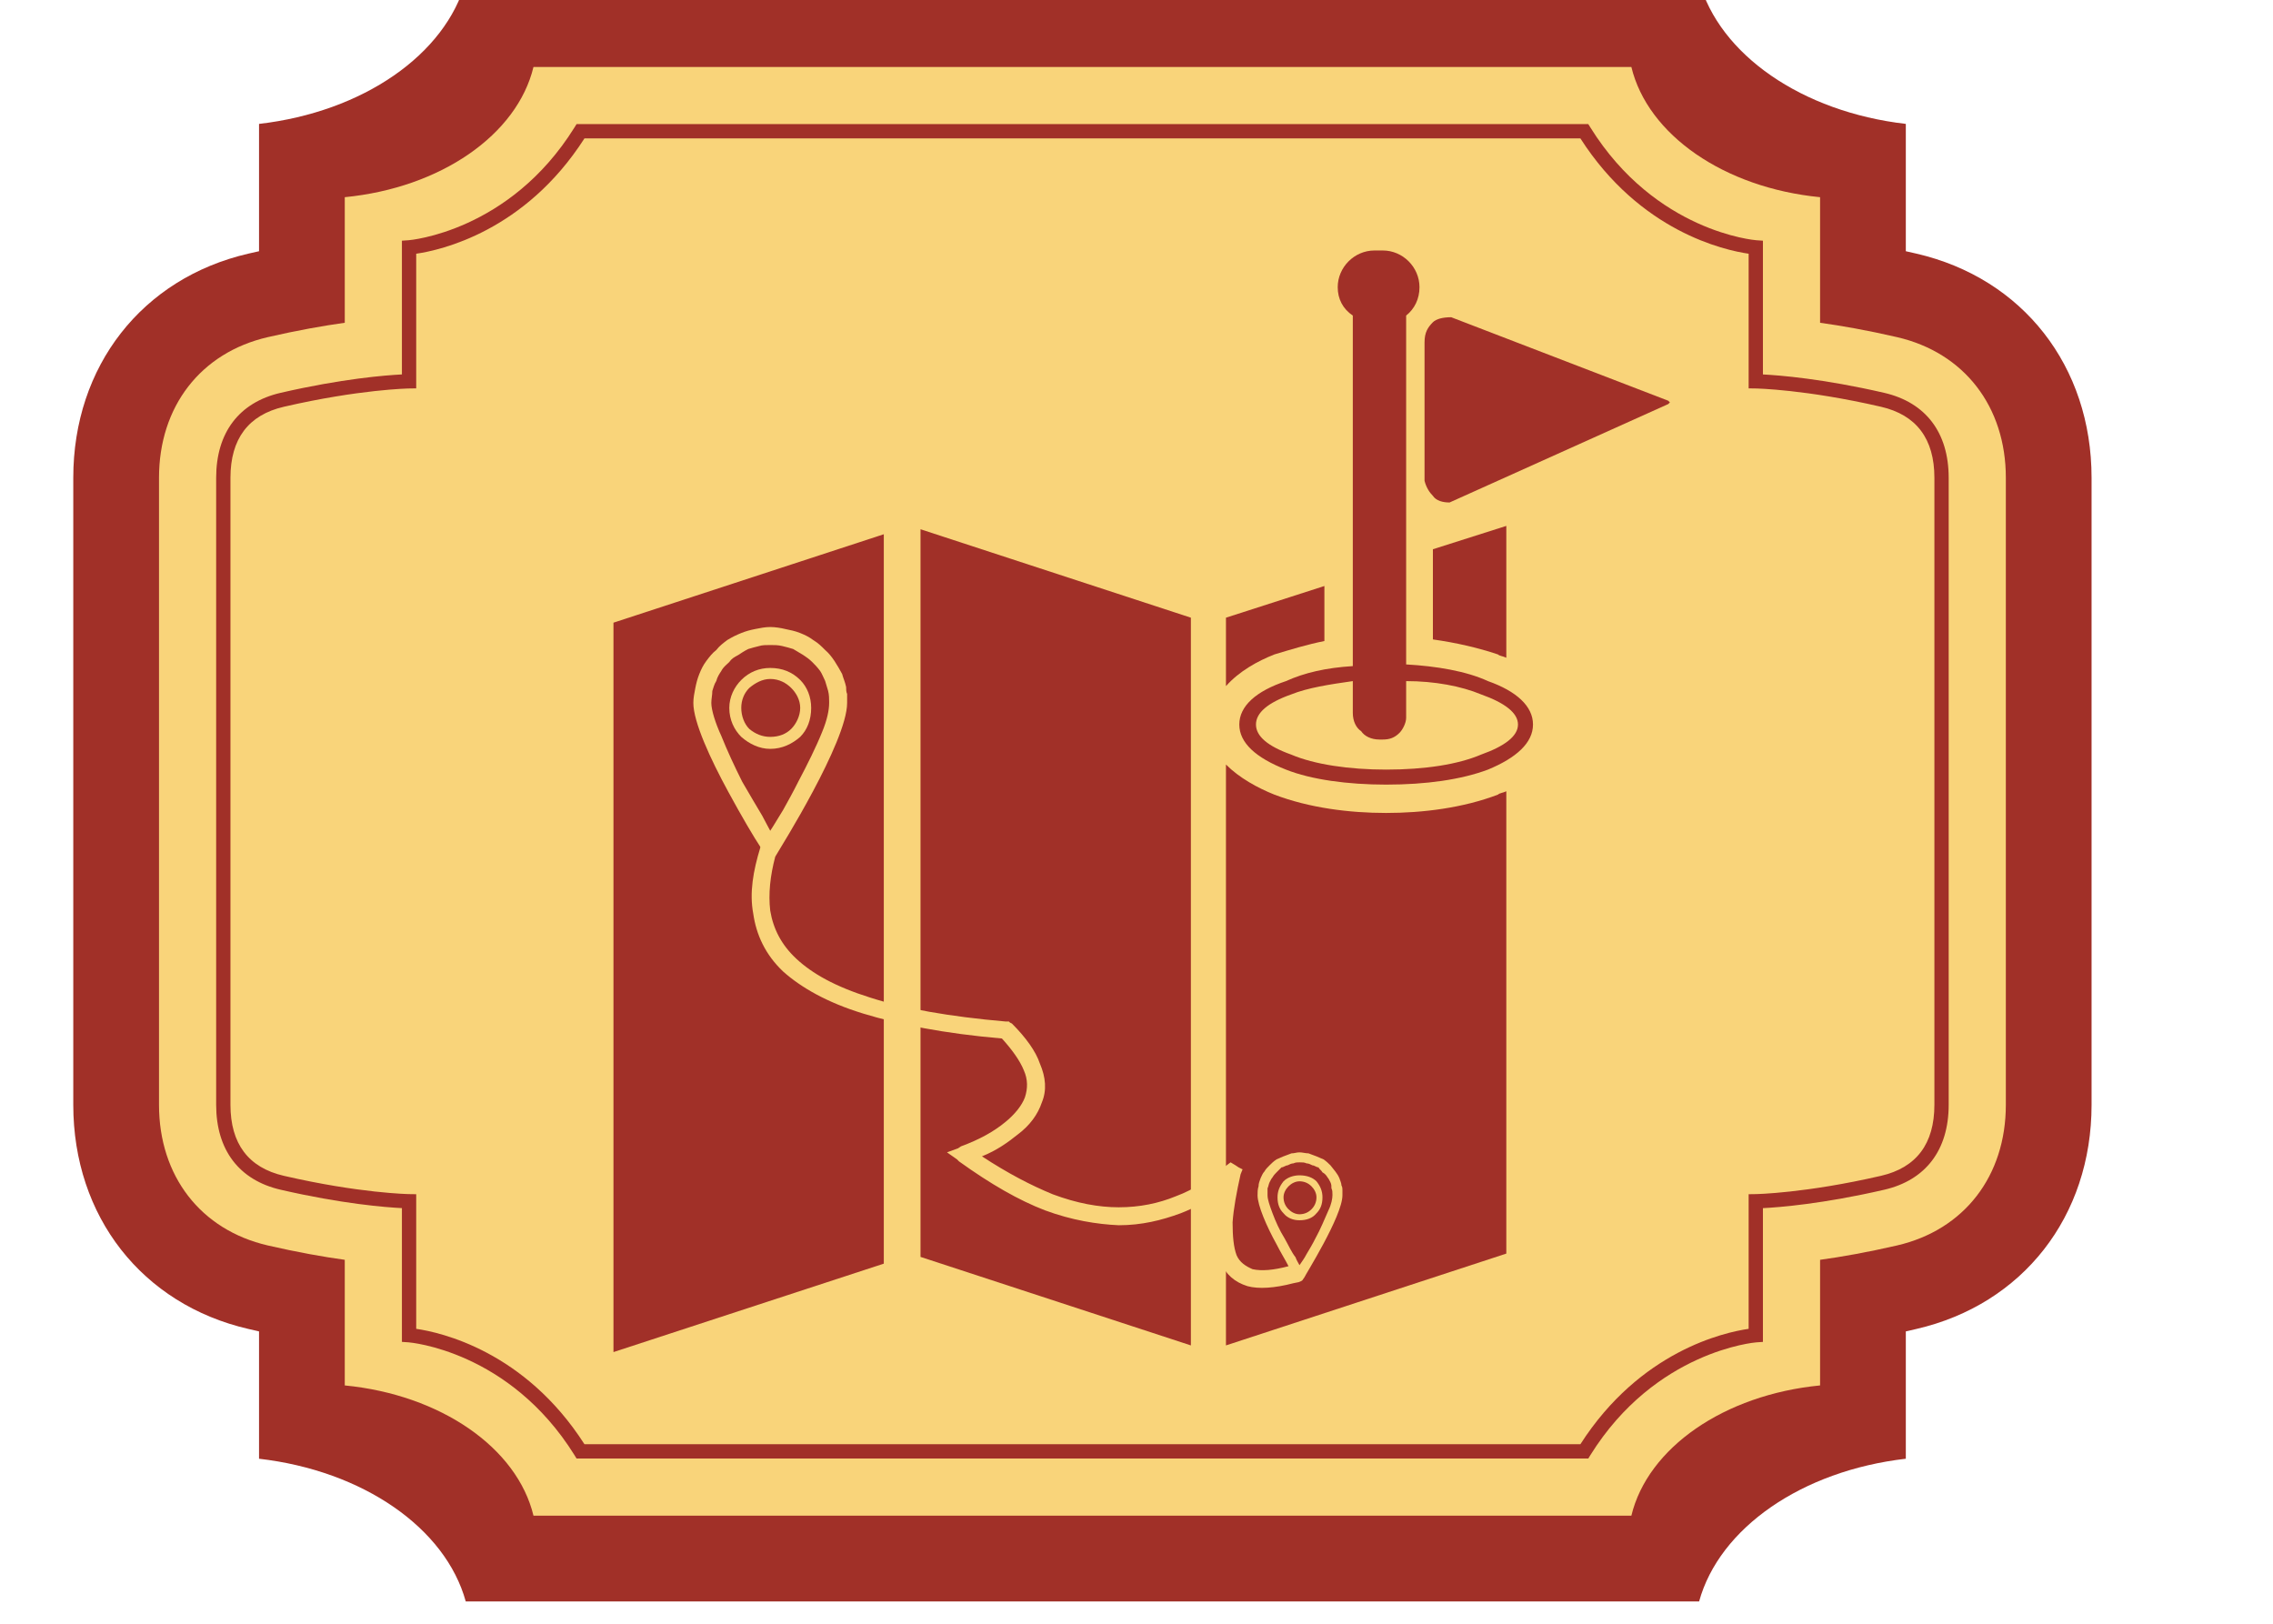 <?xml version="1.0" encoding="UTF-8" standalone="no"?>
<!-- Created with Inkscape (http://www.inkscape.org/) -->

<svg
   xmlns:dc="http://purl.org/dc/elements/1.1/"
   xmlns:cc="http://creativecommons.org/ns#"
   xmlns:rdf="http://www.w3.org/1999/02/22-rdf-syntax-ns#"
   xmlns:svg="http://www.w3.org/2000/svg"
   xmlns="http://www.w3.org/2000/svg"
   xmlns:sodipodi="http://sodipodi.sourceforge.net/DTD/sodipodi-0.dtd"
   xmlns:inkscape="http://www.inkscape.org/namespaces/inkscape"
   width="700"
   height="500"
   viewBox="0 0 185.208 132.292"
   version="1.1"
   id="svg5614"
   inkscape:version="0.92.1 r15371"
   sodipodi:docname="boton_recorrido.svg">
  <defs
     id="defs5608" />
  <sodipodi:namedview
     id="base"
     pagecolor="#ffffff"
     bordercolor="#666666"
     borderopacity="1.0"
     inkscape:pageopacity="0.0"
     inkscape:pageshadow="2"
     inkscape:zoom="0.7"
     inkscape:cx="356.03705"
     inkscape:cy="348.28355"
     inkscape:document-units="mm"
     inkscape:current-layer="layer1"
     showgrid="false"
     units="px"
     inkscape:window-width="1920"
     inkscape:window-height="1051"
     inkscape:window-x="-9"
     inkscape:window-y="-9"
     inkscape:window-maximized="1" />
  <g
     inkscape:label="Layer 1"
     inkscape:groupmode="layer"
     id="layer1"
     transform="translate(0,-164.708)">
    <g
       transform="matrix(0.244,0,0,0.244,-4326.318,-1094.334)"
       style="display:inline"
       id="g6456">
      <path
         inkscape:connector-curvature="0"
         id="path22-2-8-7"
         style="display:inline;fill:#a13028;fill-opacity:1;fill-rule:nonzero;stroke:none;stroke-width:1.909"
         d="m 18370.762,5244.691 c -1.176,-0.273 -2.347,-0.536 -3.517,-0.796 v -42.515 c -34.731,-4.018 -62.261,-23.124 -69.028,-47.641 h -411.877 c -6.766,24.518 -34.297,43.624 -69.029,47.641 v 42.515 c -1.168,0.26 -2.34,0.523 -3.516,0.792 -35.547,8.207 -58.516,37.595 -58.516,74.865 v 209.356 c 0,37.274 22.97,66.649 58.516,74.856 1.176,0.286 2.348,0.548 3.516,0.811 v 42.516 c 34.732,4.008 62.263,23.117 69.029,47.644 h 411.877 c 6.767,-24.526 34.297,-43.636 69.028,-47.644 v -42.516 c 1.17,-0.264 2.341,-0.525 3.517,-0.811 35.547,-8.207 58.514,-37.587 58.514,-74.856 v -209.356 c 0,-37.274 -22.97,-66.658 -58.514,-74.862" />
      <path
         inkscape:connector-curvature="0"
         id="path24-7-9-4"
         style="display:inline;fill:#f9d47a;fill-opacity:1;fill-rule:nonzero;stroke:none;stroke-width:1.909"
         d="m 18364.319,5575.873 c 22.409,-5.176 36.328,-23.166 36.328,-46.965 v -209.356 c 0,-23.799 -13.919,-41.796 -36.33,-46.968 -9.928,-2.291 -18.57,-3.806 -25.703,-4.802 v -41.93 c -32.061,-3.136 -57.562,-20.835 -63.021,-43.485 h -366.63 c -5.457,22.65 -30.958,40.349 -63.021,43.485 v 41.93 c -7.132,0.996 -15.775,2.512 -25.705,4.802 -22.408,5.172 -36.329,23.169 -36.329,46.968 v 209.356 c 0,23.799 13.921,41.789 36.331,46.965 9.928,2.29 18.571,3.817 25.703,4.796 v 41.943 c 32.063,3.125 57.564,20.828 63.021,43.493 h 366.63 c 5.459,-22.665 30.96,-40.368 63.021,-43.493 v -41.943 c 7.133,-0.979 15.775,-2.506 25.705,-4.796" />
      <path
         inkscape:connector-curvature="0"
         id="path26-0-5-1"
         style="display:inline;fill:#a13028;fill-opacity:1;fill-rule:nonzero;stroke:none;stroke-width:1.909"
         d="m 17925.987,5642.247 h 332.581 c 19.956,-31.134 48.08,-37.362 56.189,-38.53 v -44.951 l 2.355,-0.037 c 0.171,0 16.589,-0.275 41.843,-6.106 11.834,-2.729 17.833,-10.713 17.833,-23.717 v -209.358 c 0,-13.005 -5.999,-20.988 -17.833,-23.717 -25.254,-5.831 -41.679,-6.106 -41.843,-6.106 l -2.355,-0.037 v -44.961 c -8.109,-1.172 -36.233,-7.392 -56.189,-38.509 h -332.581 c -19.954,31.117 -48.078,37.337 -56.188,38.509 v 44.961 l -2.352,0.037 c -0.173,0 -16.588,0.275 -41.845,6.106 -11.833,2.729 -17.835,10.711 -17.835,23.717 v 209.358 c 0,13.004 6.002,20.988 17.835,23.717 25.257,5.831 41.68,6.106 41.845,6.106 l 2.352,0.037 v 44.951 c 8.11,1.168 36.234,7.396 56.188,38.53 z m 335.222,4.771 h -337.86 l -0.702,-1.145 c -21.768,-34.928 -55.064,-37.624 -55.394,-37.648 l -2.226,-0.153 v -44.663 c -5.459,-0.273 -20.001,-1.413 -40.498,-6.14 -13.885,-3.207 -21.533,-13.282 -21.533,-28.37 v -209.356 c 0,-15.088 7.648,-25.164 21.533,-28.37 20.497,-4.73 35.039,-5.867 40.498,-6.142 v -44.655 l 2.219,-0.153 c 0.334,-0.02 33.699,-2.806 55.401,-37.65 l 0.702,-1.124 h 337.86 l 0.699,1.124 c 21.769,34.942 55.065,37.627 55.396,37.65 l 2.225,0.153 v 44.661 c 5.46,0.275 20.001,1.412 40.498,6.14 13.885,3.207 21.532,13.282 21.532,28.37 v 209.357 c 0,15.088 -7.647,25.162 -21.532,28.369 -20.497,4.729 -35.038,5.867 -40.498,6.142 v 44.663 l -2.218,0.153 c -0.335,0.02 -33.699,2.815 -55.403,37.648 l -0.699,1.145" />
      <path
         inkscape:connector-curvature="0"
         id="path1432-0-5"
         style="display:inline;fill:#a13028;fill-opacity:1;fill-rule:nonzero;stroke:none;stroke-width:1.909"
         d="m 17891.496,5453.848 c 0,0 0,0 0,0 v 0 0" />
      <path
         inkscape:connector-curvature="0"
         id="path198-2"
         style="display:inline;fill:#a13028;fill-opacity:1;fill-rule:evenodd;stroke:none;stroke-width:0.549"
         d="m 18140.211,5366.258 32.873,-10.577 v 18.373 c -5.569,1.107 -11.13,2.797 -16.705,4.478 -5.586,2.214 -11.714,5.562 -16.168,10.57 v -22.844" />
      <path
         inkscape:connector-curvature="0"
         id="path200-8"
         style="display:inline;fill:#a13028;fill-opacity:1;fill-rule:evenodd;stroke:none;stroke-width:0.549"
         d="m 18215.436,5265.935 72.464,27.877 0.554,0.553 -0.554,0.565 -73.017,32.861 v 0 c -2.227,0 -4.454,-0.547 -5.567,-2.214 -1.12,-1.12 -2.229,-2.794 -2.789,-5.022 v -46.247 c 0,-3.366 1.12,-5.015 2.789,-6.705 1.113,-1.109 3.339,-1.669 6.12,-1.669 v 0" />
      <path
         inkscape:connector-curvature="0"
         id="path202-5"
         style="display:inline;fill:#a13028;fill-opacity:1;fill-rule:evenodd;stroke:none;stroke-width:0.549"
         d="m 18193.701,5416.984 c 12.826,0 23.964,-1.692 31.759,-5.031 7.812,-2.788 12.269,-6.129 12.269,-10.024 0,-3.901 -4.457,-7.259 -12.269,-10.035 -6.677,-2.792 -15.597,-4.459 -25.078,-4.459 v 12.267 c 0,1.674 -1.107,3.895 -2.222,5.015 -1.672,1.667 -3.346,2.228 -5.567,2.228 h -1.115 c -2.786,0 -5.014,-1.121 -6.127,-2.794 -1.673,-1.103 -2.782,-3.335 -2.782,-6.122 v -10.593 c -7.818,1.113 -15.054,2.227 -20.615,4.459 -7.819,2.776 -11.721,6.134 -11.721,10.035 0,3.894 3.902,7.236 11.721,10.024 7.788,3.339 19.496,5.031 31.747,5.031 z m -3.895,-173.338 h 2.787 c 6.682,0 12.245,5.567 12.245,12.261 v 0 c 0,3.901 -1.652,7.243 -4.456,9.47 v 116.489 c 10.047,0.56 20.088,2.227 27.323,5.569 9.468,3.341 15.037,8.354 15.037,14.494 0,6.126 -5.569,11.135 -15.037,15.054 -8.922,3.341 -20.618,5.013 -34.004,5.013 -12.822,0 -25.072,-1.672 -33.444,-5.013 -10.024,-3.919 -15.592,-8.928 -15.592,-15.054 0,-6.14 5.568,-11.154 15.592,-14.494 6.138,-2.788 13.387,-4.462 22.312,-5.009 v -117.049 c -3.334,-2.228 -5.037,-5.569 -5.037,-9.47 v 0 c 0,-6.694 5.581,-12.261 12.274,-12.261 v 0" />
      <path
         inkscape:connector-curvature="0"
         id="path204-5"
         style="display:inline;fill:#a13028;fill-opacity:1;fill-rule:evenodd;stroke:none;stroke-width:0.549"
         d="m 18209.316,5343.407 24.517,-7.796 v 44.028 c -1.12,-0.56 -2.228,-0.56 -2.787,-1.107 -6.7,-2.253 -13.935,-3.908 -21.73,-5.015 v -30.11" />
      <path
         inkscape:connector-curvature="0"
         id="path206-4"
         style="display:inline;fill:#a13028;fill-opacity:1;fill-rule:evenodd;stroke:none;stroke-width:0.549"
         d="m 18233.833,5424.22 v 154.369 l -93.622,30.663 v -193.961 c 4.454,4.473 10.582,7.814 16.168,10.047 11.684,4.45 25.071,6.122 37.322,6.122 12.267,0 25.648,-1.672 37.345,-6.122 0.559,-0.565 1.667,-0.565 2.787,-1.119 v 0" />
      <path
         inkscape:connector-curvature="0"
         id="path208-9"
         style="display:inline;fill:#a13028;fill-opacity:1;fill-rule:evenodd;stroke:none;stroke-width:0.549"
         d="m 18128.497,5609.253 -90.287,-29.554 v -242.968 l 90.287,29.527 v 242.995" />
      <path
         inkscape:connector-curvature="0"
         id="path210-3"
         style="display:inline;fill:#a13028;fill-opacity:1;fill-rule:evenodd;stroke:none;stroke-width:0.549"
         d="m 18025.948,5581.949 -90.275,29.531 v -243.556 l 90.275,-29.526 v 243.551" />
      <path
         inkscape:connector-curvature="0"
         id="path268-5"
         style="display:inline;fill:#f9d47a;fill-opacity:1;fill-rule:evenodd;stroke:none;stroke-width:0.329"
         d="m 18164.766,5582.465 c 0.666,-0.998 1.667,-2.33 2.336,-3.663 1.002,-1.668 1.999,-3.332 2.999,-5.334 1.672,-3.007 3.006,-6.335 4.338,-9.333 0.999,-2.002 1.331,-4.001 1.331,-5.013 v -0.324 c 0,-0.677 0,-1.34 -0.332,-2.006 0,-0.666 0,-1.333 -0.332,-1.999 -0.333,-0.67 -0.667,-1.333 -0.999,-1.667 -0.334,-0.663 -1,-1.333 -1.669,-1.664 v 0 c -0.331,-0.67 -1.003,-0.998 -1.336,-1.668 -0.666,0 -1.333,-0.666 -2.001,-0.666 -0.664,-0.331 -1.33,-0.667 -1.999,-0.667 -0.669,-0.342 -1.337,-0.342 -2.336,-0.342 v 0 c -0.666,0 -1.332,0 -2,0.342 -0.666,0 -1.331,0.335 -1.999,0.667 -0.666,0 -1.331,0.666 -2.005,0.666 -0.666,0.67 -0.997,0.998 -1.664,1.668 -0.333,0.331 -1,1.001 -1.333,1.664 -0.335,0.335 -0.666,0.998 -1.001,1.667 -0.332,0.667 -0.332,1.333 -0.672,1.999 0,0.666 0,1.329 0,2.331 0,1.336 0.672,3.342 1.673,6.011 1,2.662 2.331,5.662 4.001,8.335 1.335,2.334 2.334,4.668 3.668,6.336 0.332,0.998 0.998,1.999 1.332,2.662 z m -176.743,-145.054 c 1.334,-2.002 2.666,-4.344 4.332,-7.005 1.673,-3.001 3.337,-6.001 5.009,-9.343 2.998,-5.666 5.996,-11.666 8.001,-16.669 1.667,-3.998 2.332,-7.337 2.332,-9.675 v -0.335 c 0,-0.998 0,-2.331 -0.333,-3.663 -0.332,-1.001 -0.666,-2.331 -0.999,-3.332 -0.665,-1.336 -1,-2.337 -1.67,-3.339 -1,-1.336 -1.669,-2.002 -2.666,-3 v 0 c -1,-1.001 -2,-1.667 -2.999,-2.334 -1,-0.666 -2.34,-1.333 -3.338,-1.999 -0.999,-0.332 -2.332,-0.666 -3.67,-0.998 -1.333,-0.335 -2.665,-0.335 -3.999,-0.335 v 0 c -1.33,0 -2.665,0 -3.671,0.335 -1.331,0.331 -2.666,0.666 -3.664,0.998 -1.338,0.666 -2.338,1.333 -3.336,1.999 -1.335,0.666 -2.336,1.333 -3,2.334 -0.999,0.998 -1.997,1.664 -2.672,3 -0.665,1.002 -1.33,2.003 -1.665,3.339 -0.665,1.001 -0.999,2.331 -1.331,3.332 0,1.333 -0.334,2.665 -0.334,3.998 0,2.338 1.331,6.678 3.33,11.007 2.007,5.003 4.337,10.006 7.002,15.337 2.342,4.008 4.671,8.007 6.676,11.339 1,2.006 1.999,3.67 2.665,5.01 z m 1.666,8.663 c -1.666,6.343 -2.332,12.34 -1.666,18.013 1,6.001 3.667,11.339 8.667,16.007 5.339,5 13.013,9.336 24.679,13.003 11.34,3.666 26.35,6.346 45.351,8.007 h 1.007 l 0.334,0.335 0.666,0.335 c 4.669,4.661 8.002,9.326 9.334,13.338 2.007,4.661 2.335,9.005 0.668,13.003 -1.335,3.998 -4.002,7.665 -8.004,10.672 -3.333,2.669 -7.005,5.331 -12.006,7.333 8.673,5.673 16.342,9.671 23.678,12.678 8.004,3 15.344,4.333 22.008,4.333 7.008,0 13.344,-1.333 19.014,-3.663 6.337,-2.345 11.672,-6.008 17.002,-10.341 l 1.332,-1.008 1.672,1.008 0.999,0.666 1.335,0.67 -0.667,1.661 c -1.333,5.997 -2.333,11.342 -2.666,16.007 0,4.661 0.333,8.338 1.333,11.003 0.999,2.334 3.004,3.667 5.335,4.665 2.999,0.67 7.004,0.349 12.007,-0.998 v 0 c -1,-1.999 -2.672,-4.664 -4.003,-7.33 -3.338,-6.008 -6.336,-13.006 -6.336,-16.349 0,-1.002 0,-1.999 0.332,-2.997 0,-1.001 0.335,-1.668 0.665,-2.666 0.334,-0.666 0.668,-1.667 1.334,-2.334 0.333,-0.663 0.999,-1.333 1.671,-1.999 0.666,-0.667 1.334,-1.333 2.334,-1.999 0.667,-0.342 1.664,-0.663 2.338,-1.008 0.999,-0.321 1.665,-0.67 2.664,-1.001 1.001,0 1.666,-0.332 2.666,-0.332 v 0 c 0.999,0 1.997,0.332 3.005,0.332 0.999,0.332 1.664,0.681 2.665,1.001 0.666,0.345 1.671,0.666 2.336,1.008 1.001,0.666 1.667,1.333 2.334,1.999 0.999,1.336 2.332,2.665 2.998,4.333 0.336,0.998 0.665,1.665 0.665,2.33 0.335,0.667 0.335,1.001 0.335,1.668 v 1.664 c 0,7.009 -12.671,27.021 -12.671,27.356 v 0 c -1.001,1.333 -0.334,0.998 -2.001,1.664 l -1.666,0.335 c -6.336,1.667 -11.672,1.996 -15.338,0.998 -4.336,-1.333 -7.338,-3.995 -9.005,-8.007 -1.667,-3.332 -1.999,-7.662 -1.999,-12.671 0.332,-3.335 0.665,-6.663 1.331,-10.337 -4.003,2.672 -8.339,5.006 -12.67,6.674 -6.336,2.33 -13.006,3.995 -20.68,3.995 -7.33,-0.332 -15.672,-1.664 -24.673,-4.992 -8.674,-3.335 -18.009,-8.677 -28.681,-16.341 l -0.666,-0.666 -3.333,-2.341 3.667,-1.336 1.001,-0.663 c 6.333,-2.337 11.003,-4.999 14.668,-8 3.338,-2.676 5.675,-5.676 6.675,-8.338 0.999,-3.011 0.999,-6.011 -0.333,-9.008 -1.338,-3.328 -4.003,-7.006 -7.341,-10.673 -19.343,-1.667 -34.347,-4.668 -46.351,-8.331 -12.006,-3.673 -20.673,-8.669 -26.683,-14.011 -5.997,-5.669 -9.002,-12.336 -10.003,-19.338 -1.328,-7.009 0,-14.339 2.34,-22.015 v -0.331 c -2.005,-3 -6.342,-10.341 -10.672,-18.337 -6.004,-11.007 -11.673,-23.344 -11.673,-29.686 0,-1.664 0.334,-3.332 0.667,-4.999 0.333,-1.664 0.668,-2.997 1.33,-4.668 0.666,-1.671 1.335,-3.004 2.336,-4.337 1.003,-1.333 2.004,-2.665 3.335,-3.663 1,-1.332 2.34,-2.334 3.672,-3.339 1.664,-1.002 2.999,-1.668 4.663,-2.33 1.672,-0.674 3.003,-1.008 4.671,-1.34 1.671,-0.335 3.337,-0.67 5.002,-0.67 v 0 c 1.666,0 3.667,0.335 5.004,0.67 1.666,0.331 3.332,0.666 5.003,1.34 1.666,0.663 2.999,1.329 4.331,2.33 1.665,1.005 2.672,2.006 4.004,3.339 2.333,1.999 4.002,4.996 5.671,8 0.333,1.333 0.999,2.672 1.33,4.337 0,0.666 0,1.667 0.335,2.334 v 2.997 c 0,13.006 -22.679,49.021 -23.012,49.688 v 0 l -1,1.668" />
      <path
         inkscape:connector-curvature="0"
         id="path270-7"
         style="display:inline;fill:#f9d47a;fill-opacity:1;fill-rule:evenodd;stroke:none;stroke-width:0.329"
         d="m 18164.766,5552.461 c 2.336,0 4.335,0.663 5.67,1.996 1.337,1.668 2.002,3.332 2.002,5.331 0,2.345 -0.665,4.009 -2.002,5.345 -1.335,1.661 -3.334,2.33 -5.67,2.33 -2,0 -3.999,-0.67 -5.33,-2.33 -1.34,-1.336 -2.005,-3 -2.005,-5.345 0,-1.999 0.665,-3.663 2.005,-5.331 1.331,-1.332 3.33,-1.996 5.33,-1.996 v 0" />
      <path
         inkscape:connector-curvature="0"
         id="path272-9"
         style="display:inline;fill:#a13028;fill-opacity:1;fill-rule:evenodd;stroke:none;stroke-width:0.329"
         d="m 18168.77,5556.124 c -0.999,-1.001 -2.337,-1.668 -4.004,-1.668 -1.332,0 -2.666,0.667 -3.665,1.668 -1,0.998 -1.665,2.334 -1.665,3.663 0,1.678 0.665,3.011 1.665,4.009 0.999,0.998 2.333,1.665 3.665,1.665 1.667,0 3.005,-0.667 4.004,-1.665 0.999,-0.998 1.666,-2.33 1.666,-4.009 0,-1.329 -0.667,-2.666 -1.666,-3.663 v 0" />
      <path
         inkscape:connector-curvature="0"
         id="path274-4"
         style="display:inline;fill:#f9d47a;fill-opacity:1;fill-rule:evenodd;stroke:none;stroke-width:0.329"
         d="m 17988.023,5383.045 c 3.999,0 7.338,1.339 10.007,4.012 2.332,2.33 3.667,5.662 3.667,9.332 0,4.005 -1.335,7.337 -3.667,9.667 -2.669,2.334 -6.008,4.005 -10.007,4.005 -3.671,0 -6.999,-1.671 -9.673,-4.005 -2.333,-2.331 -3.998,-5.662 -3.998,-9.667 0,-3.67 1.665,-7.002 3.998,-9.332 2.674,-2.673 6.002,-4.012 9.673,-4.012 v 0" />
      <path
         inkscape:connector-curvature="0"
         id="path276-0"
         style="display:inline;fill:#a13028;fill-opacity:1;fill-rule:evenodd;stroke:none;stroke-width:0.329"
         d="m 17995.027,5389.719 c -1.667,-1.664 -4.005,-2.997 -7.004,-2.997 -2.665,0 -5.002,1.333 -6.999,2.997 -1.674,1.667 -2.674,3.998 -2.674,6.67 0,2.672 1,5.338 2.674,7.006 1.997,1.664 4.334,2.662 6.999,2.662 2.999,0 5.337,-0.998 7.004,-2.662 1.663,-1.668 3.003,-4.333 3.003,-7.006 0,-2.672 -1.34,-5.003 -3.003,-6.67 v 0" />
    </g>
  </g>
</svg>
